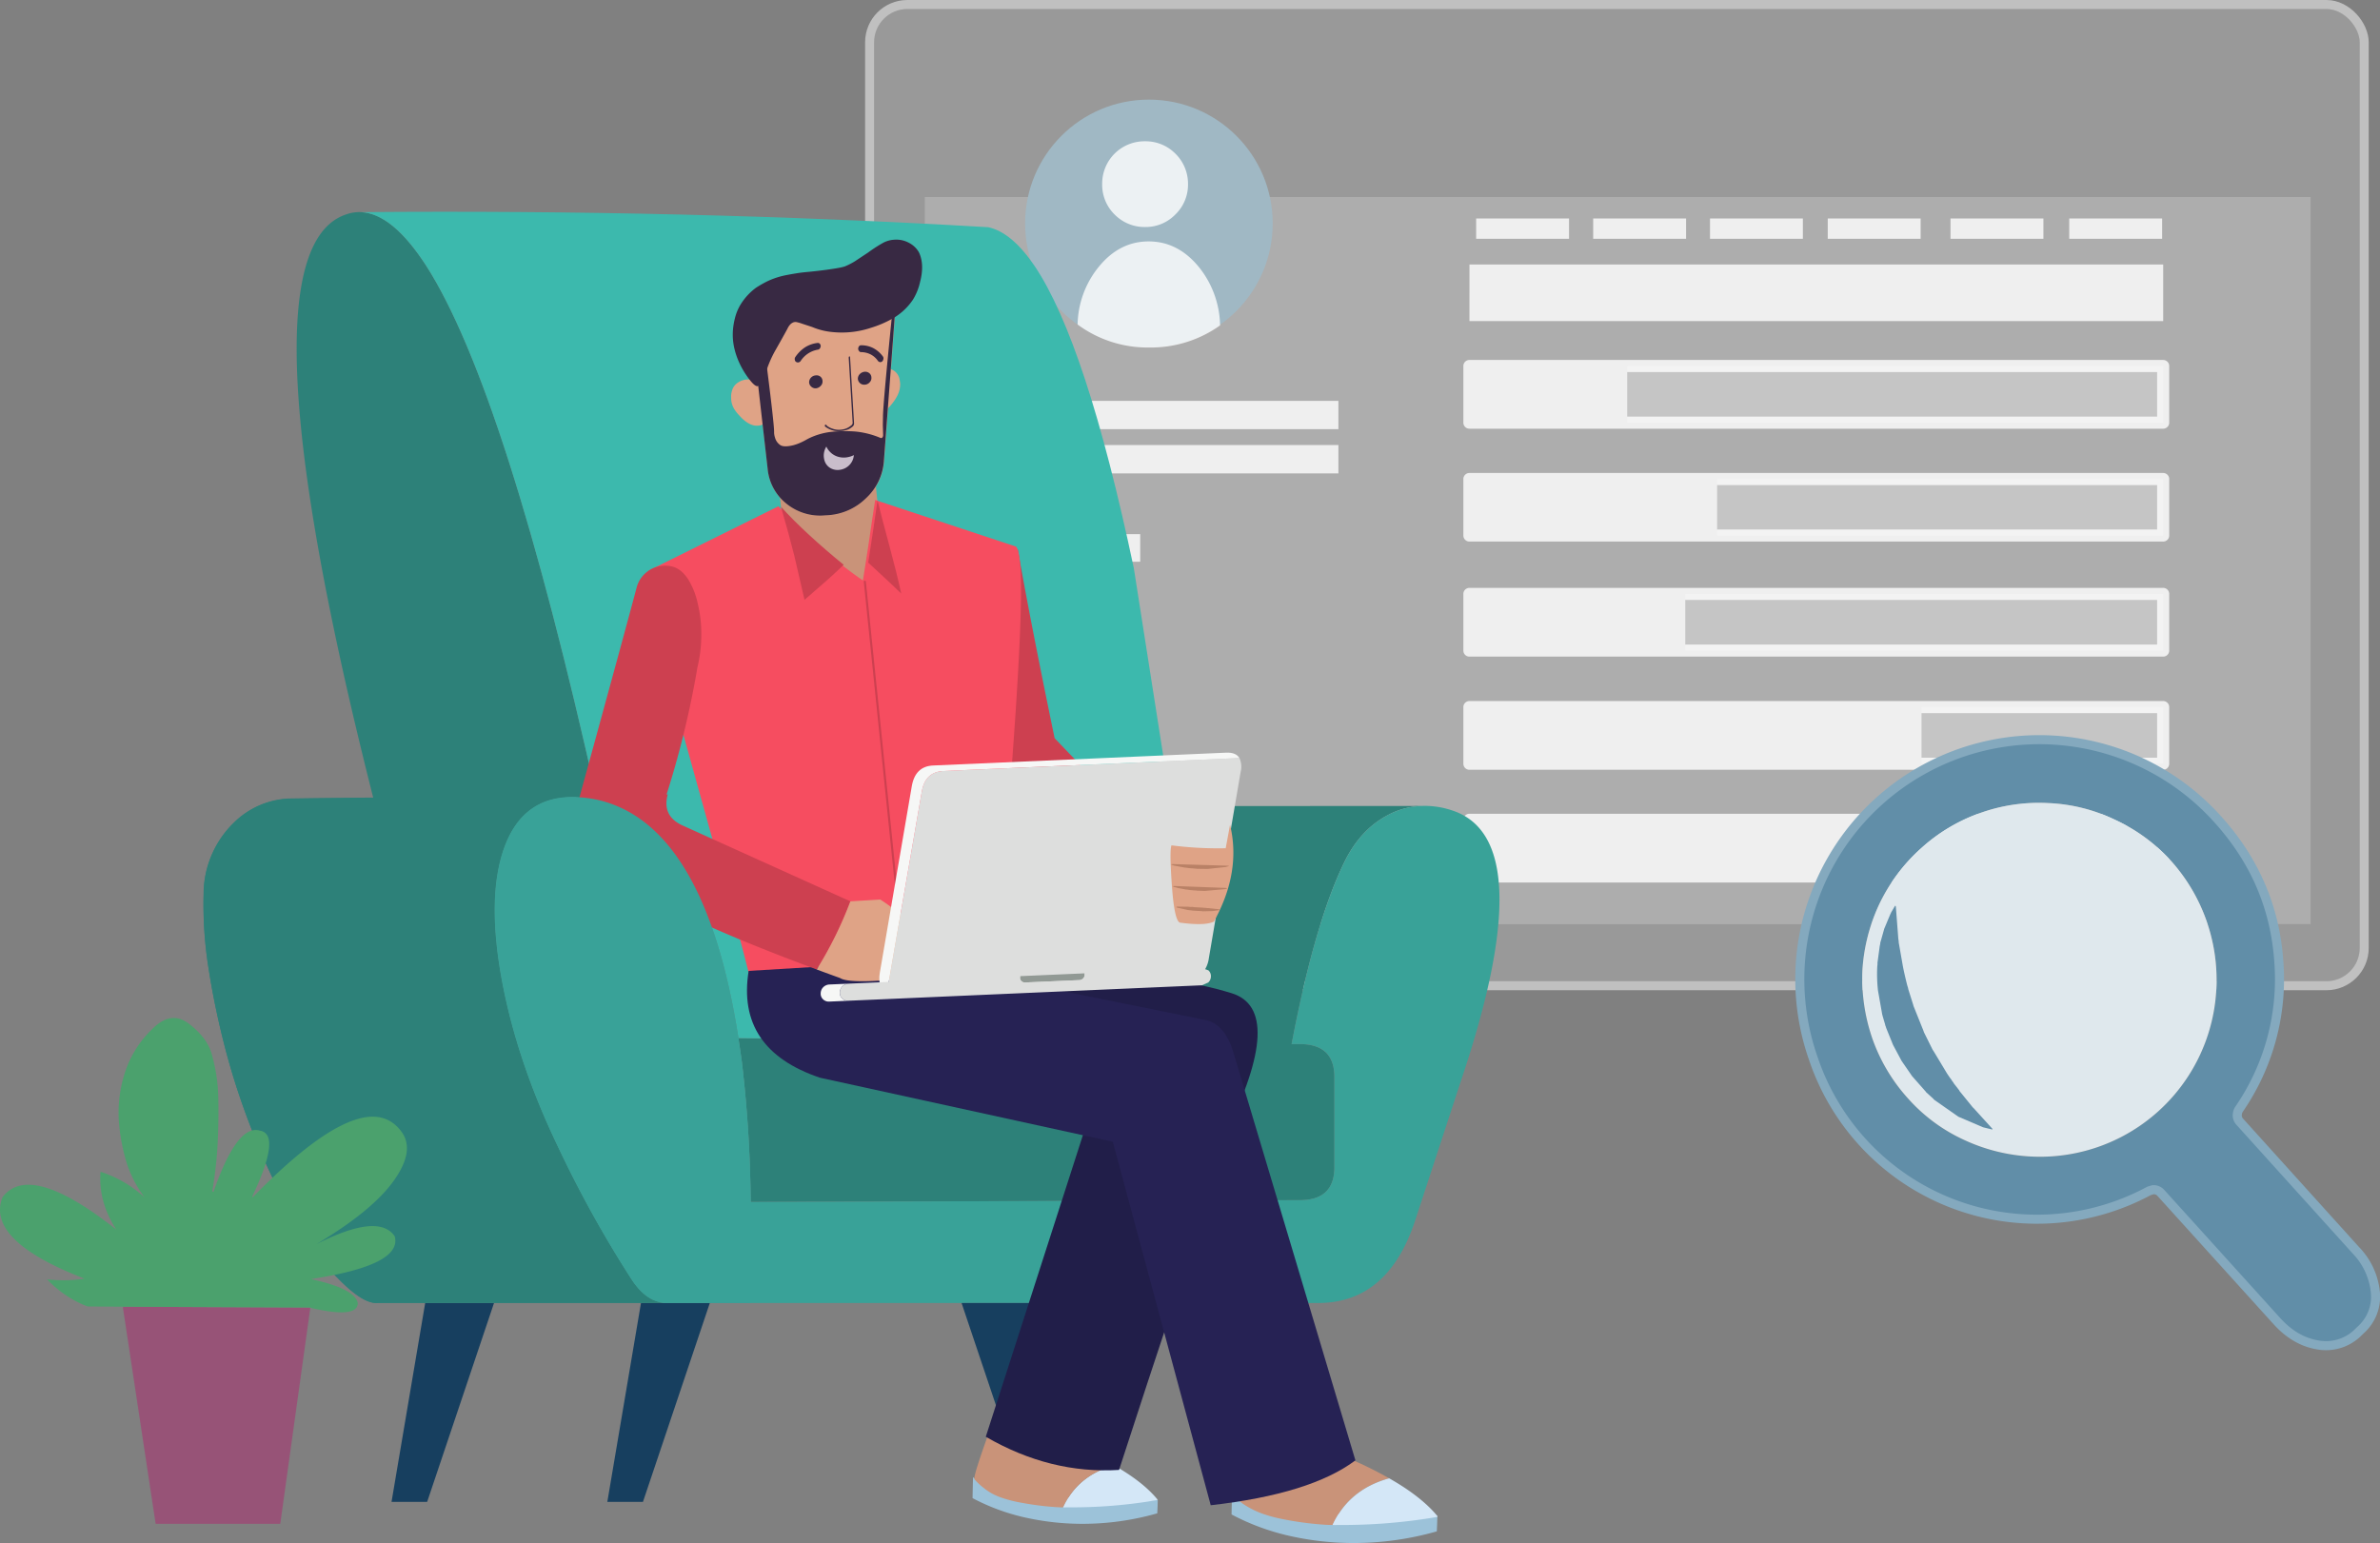 <svg xmlns="http://www.w3.org/2000/svg" width="788.254" height="511.111" viewBox="0 0 788.254 511.111">
  <rect x="0" y="0" width="788.254" height="511.111" fill="#808080" stroke="none"/>
  <g id="Group_149593" data-name="Group 149593" transform="translate(10972.518 16690)">
    <g id="Group_149589" data-name="Group 149589" transform="translate(-2808 281)">
      <g id="Rectangle_36473" data-name="Rectangle 36473" transform="translate(-7875 -16968)" fill="rgba(255,255,255,0.2)" stroke="rgba(255,255,255,0.5)" stroke-width="3">
        <rect width="492" height="322" rx="11" stroke="none"/>
        <rect x="-1.5" y="-1.5" width="495" height="325" rx="12.5" fill="none"/>
      </g>
      <path id="Path_103743" data-name="Path 103743" d="M868.527,1629.931V1389.1H409.55v240.832Z" transform="translate(-8267.769 -18294.826)" fill="#fff" opacity="0.2"/>
      <circle id="Ellipse_8150" data-name="Ellipse 8150" cx="41" cy="41" r="41" transform="translate(-7825 -16938)" fill="#a0b8c4"/>
      <path id="Path_103748" data-name="Path 103748" d="M828.574,1616.337V1597.57H778.342v18.766h50.232m0-74.824v-18.766H670.316v18.766H828.574m0,37.484v-18.766h-80V1579h80m0-94.311H680.863V1503.4H828.574v-18.718M651.1,1447.249v18.766H828.574v-18.766Z" transform="translate(-8276.651 -18297.016)" fill="#fff" opacity="0.3"/>
      <path id="Union_25" data-name="Union 25" d="M150.048,245.52a2,2,0,0,1-2-2V224.754a2,2,0,0,1,2-2H379.825a2,2,0,0,1,2,2V243.52a2,2,0,0,1-2,2Zm227.777-4V226.754H329.594V241.52Zm-227.777-33.34a2,2,0,0,1-2-2V187.414a2,2,0,0,1,2-2H379.825a2,2,0,0,1,2,2V206.18a2,2,0,0,1-2,2Zm227.777-4V189.414h-78V204.18ZM150.048,170.7a2,2,0,0,1-2-2V149.93a2,2,0,0,1,2-2H379.825a2,2,0,0,1,2,2V168.7a2,2,0,0,1-2,2Zm227.777-4V151.93H221.567V166.7ZM0,155.092v-9.375H37.22v9.375Zm0-15.824v-9.375H27.241v.238H41.02v9.138Zm150.048-6.682a2,2,0,0,1-2-2V111.869a2,2,0,0,1,2-2H379.825a2,2,0,0,1,2,2v18.718a2,2,0,0,1-2,2Zm227.777-4V113.869H232.115v14.718ZM0,124.632v-9.376H27.241v9.376ZM0,110V100.62H106.669V110ZM0,95.358V85.982H106.669v9.375ZM150.048,95.2a2,2,0,0,1-2-2V74.433a2,2,0,0,1,2-2H379.825a2,2,0,0,1,2,2V93.2a2,2,0,0,1-2,2Zm227.777-4V76.433H202.351V91.2ZM20.286,60.692a31.1,31.1,0,0,1,6.888-18.962q6.888-8.564,16.635-8.565t16.707,8.565a31.716,31.716,0,0,1,6.961,19.255,39.351,39.351,0,0,1-23.449,7.322A38.968,38.968,0,0,1,20.286,60.692Zm129.778-1.134V40.807H379.832V59.558ZM348.711,32.3V25.576h30.765V32.3Zm-39.318,0V25.576h30.766V32.3Zm-40.663,0V25.576h30.765V32.3Zm-39,0V25.576h30.766V32.3Zm-38.684,0V25.576H221.81V32.3Zm-38.763,0V25.576h30.766V32.3ZM32.523,24.233a13.792,13.792,0,0,1-4.1-10.03A14.011,14.011,0,0,1,42.635,0a13.815,13.815,0,0,1,10.04,4.1,13.914,13.914,0,0,1,4.177,10.1,13.673,13.673,0,0,1-4.177,10.03A13.7,13.7,0,0,1,42.635,28.4,13.94,13.94,0,0,1,32.523,24.233Z" transform="translate(-7827.902 -16924.199)" fill="#fff" stroke="rgba(0,0,0,0)" stroke-width="1" opacity="0.8"/>
    </g>
    <g id="Group_149586" data-name="Group 149586" transform="translate(-10376.423 -16444.781)">
      <g id="Group_142259" data-name="Group 142259">
        <g id="Group_142257" data-name="Group 142257">
          <g id="Symbol_78_0_Layer0_0_MEMBER_1_MEMBER_1_MEMBER_1_FILL" data-name="Symbol 78 0 Layer0 0 MEMBER 1 MEMBER 1 MEMBER 1 FILL">
            <path id="Path_103750" data-name="Path 103750" d="M749.913,1475.94a78.941,78.941,0,0,0-21.678,84.886,78.151,78.151,0,0,0,111.195,43.863l1.311-.4a3.241,3.241,0,0,1,2.623,1.092l38.474,42.516q5.866,6.443,13.152,7.754a15.168,15.168,0,0,0,13.116-3.531l1.312-1.274a14.751,14.751,0,0,0,4.955-12.7,23.282,23.282,0,0,0-6.485-13.832l-38.364-42.479a3.068,3.068,0,0,1-.838-2.621,3.557,3.557,0,0,1,.474-1.456,75.854,75.854,0,0,0,13.262-48.886q-1.785-26.9-20.33-47.357a79.416,79.416,0,0,0-112.178-5.57m13.881,15.4a58.215,58.215,0,0,1,42.3-15.106,55.971,55.971,0,0,1,21.824,5.424,57.469,57.469,0,0,1,18.8,13.723,59.063,59.063,0,0,1,15.01,42.334,58.535,58.535,0,0,1-61.536,55.584,59.413,59.413,0,0,1-21.86-5.424,56.049,56.049,0,0,1-18.727-13.8,58.308,58.308,0,0,1-11.841-19.911,61.362,61.362,0,0,1-3.279-22.35,60.212,60.212,0,0,1,5.465-21.8A58.637,58.637,0,0,1,763.794,1491.337Z" transform="translate(-723.764 -1455.438)" fill="#618ea8"/>
            <path id="Path_103751" data-name="Path 103751" d="M791.531,1487.134a57.027,57.027,0,0,0-20.038,11.939,58.633,58.633,0,0,0-13.845,18.674,60.212,60.212,0,0,0-5.465,21.8,61.356,61.356,0,0,0,3.279,22.35,58.306,58.306,0,0,0,11.841,19.911,56.043,56.043,0,0,0,18.727,13.8,59.406,59.406,0,0,0,21.86,5.424,58.457,58.457,0,0,0,61.536-55.583,59.066,59.066,0,0,0-15.011-42.334,57.468,57.468,0,0,0-18.8-13.723,55.962,55.962,0,0,0-21.823-5.424A57.5,57.5,0,0,0,791.531,1487.134Z" transform="translate(-731.462 -1463.174)" fill="#dfe8ed"/>
          </g>
        </g>
        <g id="Group_142258" data-name="Group 142258">
          <path id="Symbol_78_0_Layer0_0_MEMBER_1_MEMBER_1_MEMBER_1_1_STROKES" data-name="Symbol 78 0 Layer0 0 MEMBER 1 MEMBER 1 MEMBER 1 1 STROKES" d="M862.091,1481.509a79.341,79.341,0,0,0-133.856,79.317,78.151,78.151,0,0,0,111.195,43.863l1.311-.4a3.241,3.241,0,0,1,2.623,1.092l38.474,42.516q5.866,6.443,13.152,7.754a15.168,15.168,0,0,0,13.116-3.531l1.312-1.274a14.751,14.751,0,0,0,4.955-12.7,23.282,23.282,0,0,0-6.485-13.832l-38.364-42.479a3.068,3.068,0,0,1-.838-2.621,3.557,3.557,0,0,1,.474-1.456,75.854,75.854,0,0,0,13.262-48.886Q880.635,1501.967,862.091,1481.509Z" transform="translate(-723.764 -1455.438)" fill="none" stroke="#84a9be" stroke-linecap="round" stroke-linejoin="round" stroke-width="3"/>
        </g>
      </g>
      <g id="Group_142261" data-name="Group 142261" transform="translate(25.584 54.779)">
        <g id="Group_142260" data-name="Group 142260">
          <g id="Symbol_78_0_Layer0_0_MEMBER_1_MEMBER_1_MEMBER_1_MEMBER_0_FILL" data-name="Symbol 78 0 Layer0 0 MEMBER 1 MEMBER 1 MEMBER 1 MEMBER 0 FILL">
            <path id="Path_103752" data-name="Path 103752" d="M770.376,1554.43l-.071-.306-.826-10.757-.069-.245-.127-.12-.06.063-.177.253-1.171,2.008-.056.186-.117.189-2.068,4.931-1.167,4.164-.113.313.006.183-.06.064.009.246-.162.744-.753,5.569.013.431-.094.927a49.6,49.6,0,0,0,.242,7.817l1.419,8.028.065.121,0,.123.9,3.054,0,.123.066.121,0,.123.13.243.139.489,2.269,5.6,2.816,5.273,3.487,5.068,4.6,5.219,0,.062,2.412,2.205.32.359,8.005,5.607,8.187,3.505,2.921.711c.123,0,.184-.025.183-.067l0-.123-6.32-6.952a1.814,1.814,0,0,1-.447-.479l-4.1-5.049-.2-.364-1.734-2.226-.2-.364-.256-.3-.454-.726-.256-.3-.065-.12-.064-.06-.775-1.147-.063-.059,0-.062-.064-.06-4.55-7.561-.258-.361-2.893-5.826-.137-.427-3.273-8.156-.066-.122,0-.122-1.71-5.431-.075-.429-.273-.854q-1.127-4.524-1.5-6.669l-1.2-6.865-.007-.246-.059.063Z" transform="translate(-763.251 -1543.003)" fill="#618ea8"/>
          </g>
        </g>
      </g>
    </g>
    <g id="Group_149584" data-name="Group 149584" transform="translate(-10913.178 -16755.125)">
      <g id="Group_142263" data-name="Group 142263" transform="translate(8.083 135.273)">
        <g id="Group_142262" data-name="Group 142262">
          <g id="Symbol_78_0_Layer0_0_MEMBER_1_MEMBER_2_MEMBER_0_FILL" data-name="Symbol 78 0 Layer0 0 MEMBER 1 MEMBER 2 MEMBER 0 FILL">
            <path id="Path_103753" data-name="Path 103753" d="M248.6,1711.849H225.8l-11.148,65.868h11.8l22.144-65.868m71.475,0h-22.8l-11.147,65.868h11.8Z" transform="translate(-152.402 -1350.389)" fill="#173f5f"/>
            <path id="Path_103754" data-name="Path 103754" d="M545.08,1553.12a25.541,25.541,0,0,1,11.248-3.074l-82.925.05,12.308,78.567L330.1,1626.95q.1,1.009.252,1.965.454,2.922.858,5.9a423.492,423.492,0,0,1,2.926,46.415l181.841-.6q11.5,0,11.5-10.936v-29.835q0-10.935-11.5-10.936H513.3q7.616-40.015,17.4-60.123,5.247-10.835,14.376-15.673M226.7,1371.14q-11.2-17.337-21.639-17.79a12.715,12.715,0,0,0-4.742.705q-9.432,3.024-13.468,17.084-11.9,41.173,22.3,176.235-13.922.1-27.944.3a27.562,27.562,0,0,0-18.26,8.063A32.886,32.886,0,0,0,153,1579.174a131.121,131.121,0,0,0,1.614,24.593q1.866,12.247,4.994,24.493a226.013,226.013,0,0,0,6.961,22.83q4.187,11.54,9.382,22.527a193.989,193.989,0,0,0,12.005,21.267,72.234,72.234,0,0,0,9.483,11.642q8.373,8.617,13.165,8.164h94.779q-5.7-.454-10.29-7.156a383.533,383.533,0,0,1-24.918-44.8q-13.518-28.322-18.462-55.134-4.994-27.315.757-43.542,6.2-17.286,23.4-16.883a2.136,2.136,0,0,1,.5.05,38.658,38.658,0,0,1,6.961.907Q253.076,1412.313,226.7,1371.14Z" transform="translate(-152.947 -1353.229)" fill="#2d8179"/>
            <path id="Path_103755" data-name="Path 103755" d="M555.485,1548.522a25.54,25.54,0,0,0-11.248,3.075q-9.129,4.837-14.376,15.673-9.786,20.108-17.4,60.123h2.673q11.5,0,11.5,10.936v29.834q0,10.935-11.5,10.936l-181.841.6a423.389,423.389,0,0,0-2.926-46.415q-.4-2.974-.857-5.9-.151-.957-.252-1.966-11.1-70.857-46.759-78.819a38.7,38.7,0,0,0-6.961-.907,2.136,2.136,0,0,0-.5-.05q-17.2-.4-23.4,16.882-5.75,16.227-.757,43.542,4.944,26.81,18.462,55.134a383.486,383.486,0,0,0,24.918,44.8q4.59,6.7,10.29,7.156h217.4q22.547-.4,31.425-27.315l15.284-46.616q26.633-79.272-2.825-89.151a28.549,28.549,0,0,0-8.424-1.563A18.51,18.51,0,0,0,555.485,1548.522Z" transform="translate(-152.103 -1351.706)" fill="#39a298"/>
            <path id="Path_103756" data-name="Path 103756" d="M204.6,1353.35q10.441.454,21.639,17.79,26.38,41.173,56.646,176.991,35.663,7.963,46.759,78.819l155.611,1.714L472.948,1550.1l-12.358-78.819Q444.8,1396.54,427.7,1371.14q-7.566-11.138-15.334-12.8Q311.737,1352.443,204.6,1353.35Z" transform="translate(-152.491 -1353.229)" fill="#3cb9ad"/>
          </g>
        </g>
      </g>
      <g id="Group_142265" data-name="Group 142265" transform="translate(259.132 496.734)">
        <g id="Group_142264" data-name="Group 142264">
          <g id="Symbol_78_0_Layer0_0_MEMBER_1_MEMBER_2_MEMBER_0_MEMBER_0_FILL" data-name="Symbol 78 0 Layer0 0 MEMBER 1 MEMBER 2 MEMBER 0 MEMBER 0 FILL">
            <path id="Path_103757" data-name="Path 103757" d="M424.6,1711.849H401.8l22.144,65.868h11.8L424.6,1711.849m71.021,0h-22.8l22.144,65.868h11.8Z" transform="translate(-401.8 -1711.849)" fill="#173f5f"/>
          </g>
        </g>
      </g>
      <g id="Group_142267" data-name="Group 142267" transform="translate(262.774 554.379)">
        <g id="Group_142266" data-name="Group 142266">
          <g id="Symbol_78_0_Layer0_0_MEMBER_1_MEMBER_2_MEMBER_1_MEMBER_0_MEMBER_0_MEMBER_0_FILL" data-name="Symbol 78 0 Layer0 0 MEMBER 1 MEMBER 2 MEMBER 1 MEMBER 0 MEMBER 0 MEMBER 0 FILL">
            <path id="Path_103758" data-name="Path 103758" d="M466.583,1781.064q.118-2.175.161-4.5a55.73,55.73,0,0,1-12.192.353q-9.329-.709-14.512-.883a123.555,123.555,0,0,1-21.812-3.066q-5.213-1.133-8.761-2.223-3.591-1.116-3.9-1.7-.1,3.306-.16,6.985a69.483,69.483,0,0,0,18.294,6.61,86.992,86.992,0,0,0,17.65,1.9A90.165,90.165,0,0,0,466.583,1781.064Z" transform="translate(-405.41 -1769.042)" fill="#9cc2d9"/>
          </g>
        </g>
      </g>
      <g id="Group_142269" data-name="Group 142269" transform="translate(263.355 538.448)">
        <g id="Group_142268" data-name="Group 142268">
          <g id="Symbol_78_0_Layer0_0_MEMBER_1_MEMBER_2_MEMBER_1_MEMBER_0_MEMBER_0_MEMBER_1_FILL" data-name="Symbol 78 0 Layer0 0 MEMBER 1 MEMBER 2 MEMBER 1 MEMBER 0 MEMBER 0 MEMBER 1 FILL">
            <path id="Path_103759" data-name="Path 103759" d="M435.106,1779.135q.794,0,1.391-.035a164.762,164.762,0,0,0,29.725-2.392.174.174,0,0,0,.149-.107c.033-.133,0-.212-.1-.239q-4.773-5.768-14.267-11.153Q439.977,1768.53,435.106,1779.135Z" transform="translate(-405.729 -1753.14)" fill="#d4e7f7"/>
            <path id="Path_103760" data-name="Path 103760" d="M441.029,1759.733l-29.775-6.5q-5.776,15.908-5.219,16.686a21.927,21.927,0,0,0,2.982,2.8,18.623,18.623,0,0,0,5.915,3.256.846.846,0,0,0,.1.043,43.5,43.5,0,0,0,5.169,1.4q2.931.581,5.717.972,3.308.476,6.412.686,1.79.135,3.033.157,4.871-10.605,16.9-13.926A121.642,121.642,0,0,0,441.029,1759.733Z" transform="translate(-405.986 -1753.236)" fill="#c99379"/>
          </g>
        </g>
      </g>
      <g id="Group_142271" data-name="Group 142271" transform="translate(210.557 375.531)">
        <g id="Group_142270" data-name="Group 142270">
          <g id="Symbol_78_0_Layer0_0_MEMBER_1_MEMBER_2_MEMBER_1_MEMBER_0_MEMBER_1_MEMBER_0_FILL" data-name="Symbol 78 0 Layer0 0 MEMBER 1 MEMBER 2 MEMBER 1 MEMBER 0 MEMBER 1 MEMBER 0 FILL">
            <path id="Path_103761" data-name="Path 103761" d="M489.64,1656.711q20.176-40.871,2.068-46.515T427.4,1599.411q-45.9-5.14-70.466-7.811l-3.279,43.341Z" transform="translate(-353.65 -1591.599)" fill="#211e49"/>
          </g>
        </g>
      </g>
      <g id="Group_142273" data-name="Group 142273" transform="translate(267.152 422.601)">
        <g id="Group_142272" data-name="Group 142272">
          <g id="Symbol_78_0_Layer0_0_MEMBER_1_MEMBER_2_MEMBER_1_MEMBER_0_MEMBER_1_MEMBER_1_FILL" data-name="Symbol 78 0 Layer0 0 MEMBER 1 MEMBER 2 MEMBER 1 MEMBER 0 MEMBER 1 MEMBER 1 FILL">
            <path id="Path_103762" data-name="Path 103762" d="M474.769,1704.167q11.652-35.277,19.47-59.165l-46.356-6.7L409.75,1756.73q21.387,12.4,44.136,10.986Q461.906,1742.922,474.769,1704.167Z" transform="translate(-409.75 -1638.299)" fill="#211e49"/>
          </g>
        </g>
      </g>
      <g id="Group_142275" data-name="Group 142275" transform="translate(197.028 208.703)">
        <g id="Group_142274" data-name="Group 142274">
          <g id="Symbol_78_0_Layer0_0_MEMBER_1_MEMBER_2_MEMBER_1_MEMBER_0_MEMBER_2_MEMBER_0_MEMBER_0_FILL" data-name="Symbol 78 0 Layer0 0 MEMBER 1 MEMBER 2 MEMBER 1 MEMBER 0 MEMBER 2 MEMBER 0 MEMBER 0 FILL">
            <path id="Path_103763" data-name="Path 103763" d="M377.316,1476.326l-5.149-50.244-31.928,2.077,5.148,50.244Z" transform="translate(-340.239 -1426.082)" fill="#c99379"/>
          </g>
        </g>
      </g>
      <g id="Group_142277" data-name="Group 142277" transform="translate(256.752 247.072)">
        <g id="Group_142276" data-name="Group 142276">
          <g id="Symbol_78_0_Layer0_0_MEMBER_1_MEMBER_2_MEMBER_1_MEMBER_0_MEMBER_2_MEMBER_0_MEMBER_1_MEMBER_0_FILL" data-name="Symbol 78 0 Layer0 0 MEMBER 1 MEMBER 2 MEMBER 1 MEMBER 0 MEMBER 2 MEMBER 0 MEMBER 1 MEMBER 0 FILL">
            <path id="Path_103764" data-name="Path 103764" d="M399.5,1480.781a37,37,0,0,0,.555,8.97,270.194,270.194,0,0,0,9.735,49.136,11.8,11.8,0,0,0,2.169,5.392,12.394,12.394,0,0,0,7.919,5.191,11.623,11.623,0,0,0,9.079-1.613,10.672,10.672,0,0,0,4.994-7.458,11.994,11.994,0,0,0,.151-2.872l.757-.151q-9.786-46.667-14.426-73.226Z" transform="translate(-399.44 -1464.149)" fill="#cd4050"/>
          </g>
        </g>
      </g>
      <g id="Group_142279" data-name="Group 142279" transform="translate(269.95 309.644)">
        <g id="Group_142278" data-name="Group 142278">
          <g id="Symbol_78_0_Layer0_0_MEMBER_1_MEMBER_2_MEMBER_1_MEMBER_0_MEMBER_2_MEMBER_0_MEMBER_1_MEMBER_1_FILL" data-name="Symbol 78 0 Layer0 0 MEMBER 1 MEMBER 2 MEMBER 1 MEMBER 0 MEMBER 2 MEMBER 0 MEMBER 1 MEMBER 1 FILL">
            <path id="Path_103765" data-name="Path 103765" d="M432.517,1526.231l-19.994,18.3a356.94,356.94,0,0,0,30.426,29.28l18.511-17.348Z" transform="translate(-412.523 -1526.231)" fill="#cd4050"/>
          </g>
        </g>
      </g>
      <g id="Group_142281" data-name="Group 142281" transform="translate(155.18 230.743)">
        <g id="Group_142280" data-name="Group 142280">
          <g id="Symbol_78_0_Layer0_0_MEMBER_1_MEMBER_2_MEMBER_1_MEMBER_0_MEMBER_2_MEMBER_0_MEMBER_2_FILL" data-name="Symbol 78 0 Layer0 0 MEMBER 1 MEMBER 2 MEMBER 1 MEMBER 0 MEMBER 2 MEMBER 0 MEMBER 2 FILL">
            <path id="Path_103766" data-name="Path 103766" d="M301.07,1488.72q2.674,12.2,9.18,35.781,0,.05,12.005,43.189,7.264,25.853,10.593,39.46l82.27-5.342q.605-13.86,2.421-40.317,3.128-43.693,3.127-44.147,1.563-24.14,1.715-36.537.2-15.572-1.664-17.437l-46.608-15.421q-.757,4.637-1.917,12.7-1.109,7.51-2.169,13.96a164.262,164.262,0,0,1-27.944-24.594L299.2,1471.283Q297.741,1473.35,301.07,1488.72Z" transform="translate(-298.757 -1447.949)" fill="#f64d60"/>
          </g>
        </g>
      </g>
      <g id="Group_142283" data-name="Group 142283" transform="translate(199.299 232.948)">
        <g id="Group_142282" data-name="Group 142282">
          <g id="Symbol_78_0_Layer0_0_MEMBER_1_MEMBER_2_MEMBER_1_MEMBER_0_MEMBER_2_MEMBER_0_MEMBER_3_FILL" data-name="Symbol 78 0 Layer0 0 MEMBER 1 MEMBER 2 MEMBER 1 MEMBER 0 MEMBER 2 MEMBER 0 MEMBER 3 FILL">
            <path id="Path_103767" data-name="Path 103767" d="M351.985,1459.638q-5.694-5.237-9.494-9.5,2.854,9.87,4.453,16.324.725,2.966,3.365,14.541,5.063-4.389,6.9-6.008,2.924-2.56,6.071-5.6Q357.251,1464.485,351.985,1459.638Z" transform="translate(-342.491 -1450.136)" fill="#cd4050"/>
          </g>
        </g>
      </g>
      <g id="Group_142285" data-name="Group 142285" transform="translate(228.215 230.868)">
        <g id="Group_142284" data-name="Group 142284">
          <g id="Symbol_78_0_Layer0_0_MEMBER_1_MEMBER_2_MEMBER_1_MEMBER_0_MEMBER_2_MEMBER_0_MEMBER_4_FILL" data-name="Symbol 78 0 Layer0 0 MEMBER 1 MEMBER 2 MEMBER 1 MEMBER 0 MEMBER 2 MEMBER 0 MEMBER 4 FILL">
            <path id="Path_103768" data-name="Path 103768" d="M374.231,1448.072q-.743,5.383-1.489,10.248-1.433,9.359-1.589,10.368,1.468,1.386,4.9,4.548,2.946,2.708,6.033,5.7-1.4-6.45-3.754-15.176Q375.407,1452.926,374.231,1448.072Z" transform="translate(-371.153 -1448.072)" fill="#cd4050"/>
          </g>
        </g>
      </g>
      <g id="Group_142287" data-name="Group 142287" transform="translate(226.747 257.487)">
        <g id="Group_142286" data-name="Group 142286">
          <g id="Symbol_78_0_Layer0_0_MEMBER_1_MEMBER_2_MEMBER_1_MEMBER_0_MEMBER_2_MEMBER_0_MEMBER_5_FILL" data-name="Symbol 78 0 Layer0 0 MEMBER 1 MEMBER 2 MEMBER 1 MEMBER 0 MEMBER 2 MEMBER 0 MEMBER 5 FILL">
            <path id="Path_103769" data-name="Path 103769" d="M370.391,1474.8a.383.383,0,0,0-.121-.234.4.4,0,0,0-.267-.078.315.315,0,0,0-.231.112.348.348,0,0,0-.072.246l13.19,128.723a.4.4,0,0,0,.122.249.342.342,0,0,0,.251.081.368.368,0,0,0,.247-.113.374.374,0,0,0,.071-.262Z" transform="translate(-369.698 -1474.483)" fill="#cd4050"/>
          </g>
        </g>
      </g>
      <g id="Group_142289" data-name="Group 142289" transform="translate(182.806 190.823)">
        <g id="Group_142288" data-name="Group 142288">
          <g id="Symbol_78_0_Layer0_0_MEMBER_1_MEMBER_2_MEMBER_1_MEMBER_0_MEMBER_2_MEMBER_1_MEMBER_0_FILL" data-name="Symbol 78 0 Layer0 0 MEMBER 1 MEMBER 2 MEMBER 1 MEMBER 0 MEMBER 2 MEMBER 1 MEMBER 0 FILL">
            <path id="Path_103770" data-name="Path 103770" d="M331.446,1408.349a6.015,6.015,0,0,0-3.682,1.512,4.684,4.684,0,0,0-1.412,2.52,5.793,5.793,0,0,0-.2,1.965,6.928,6.928,0,0,0,.958,3.679,13.243,13.243,0,0,0,1.715,2.217q3.53,3.981,6.81,3.326a5.046,5.046,0,0,0,1.564-.6l-1.513-13.2A6.112,6.112,0,0,0,331.446,1408.349Z" transform="translate(-326.142 -1408.343)" fill="#dfa386"/>
          </g>
        </g>
      </g>
      <g id="Group_142291" data-name="Group 142291" transform="translate(228.06 187.12)">
        <g id="Group_142290" data-name="Group 142290">
          <g id="Symbol_78_0_Layer0_0_MEMBER_1_MEMBER_2_MEMBER_1_MEMBER_0_MEMBER_2_MEMBER_1_MEMBER_1_FILL" data-name="Symbol 78 0 Layer0 0 MEMBER 1 MEMBER 2 MEMBER 1 MEMBER 0 MEMBER 2 MEMBER 1 MEMBER 1 FILL">
            <path id="Path_103771" data-name="Path 103771" d="M376.2,1404.7a6.892,6.892,0,0,0-2.825.957,6.485,6.485,0,0,0-1.412,1.058L371,1420.07a3.144,3.144,0,0,0,1.513.353q3.279.253,6.709-4.233a15.159,15.159,0,0,0,1.614-2.52,8.553,8.553,0,0,0,.908-3.78,12.9,12.9,0,0,0-.3-1.965,4.541,4.541,0,0,0-1.564-2.318A5.031,5.031,0,0,0,376.2,1404.7Z" transform="translate(-371 -1404.669)" fill="#dfa386"/>
          </g>
        </g>
      </g>
      <g id="Group_142293" data-name="Group 142293" transform="translate(189.487 168.779)">
        <g id="Group_142292" data-name="Group 142292">
          <g id="Symbol_78_0_Layer0_0_MEMBER_1_MEMBER_2_MEMBER_1_MEMBER_0_MEMBER_2_MEMBER_1_MEMBER_2_FILL" data-name="Symbol 78 0 Layer0 0 MEMBER 1 MEMBER 2 MEMBER 1 MEMBER 0 MEMBER 2 MEMBER 1 MEMBER 2 FILL">
            <path id="Path_103772" data-name="Path 103772" d="M376.748,1435.545l3.664-49.074-47.648,3.46,5.47,48.411a16.436,16.436,0,0,0,6.283,11.384,17.775,17.775,0,0,0,12.819,3.851l.931-.068a19.667,19.667,0,0,0,12.64-5.7A18.523,18.523,0,0,0,376.748,1435.545Z" transform="translate(-332.764 -1386.472)" fill="#dfa386"/>
          </g>
        </g>
      </g>
      <g id="Group_142295" data-name="Group 142295" transform="translate(190.834 168.706)">
        <g id="Group_142294" data-name="Group 142294">
          <g id="Symbol_78_0_Layer0_0_MEMBER_1_MEMBER_2_MEMBER_1_MEMBER_0_MEMBER_2_MEMBER_1_MEMBER_3_FILL" data-name="Symbol 78 0 Layer0 0 MEMBER 1 MEMBER 2 MEMBER 1 MEMBER 0 MEMBER 2 MEMBER 1 MEMBER 3 FILL">
            <path id="Path_103773" data-name="Path 103773" d="M380.355,1386.4h-.05a7.769,7.769,0,0,0-.958.907q-2.976,29.683-2.976,33.463l-.05,2.822q.05,1.562.1,3.376-.05.957-.757.958a28.43,28.43,0,0,0-8.424-2.168,45.207,45.207,0,0,0-7.919.1,22.9,22.9,0,0,0-7.818,2.318q-1.412.806-2.22,1.159a14.161,14.161,0,0,1-2.825,1.008q-2.825.655-4.035-.051a4.346,4.346,0,0,1-1.816-2.52,5.726,5.726,0,0,1-.3-1.966q0-2.721-2.673-23.686-1.615.05-3.531.252l4.086,35.882a16.682,16.682,0,0,0,6.255,11.439,17.675,17.675,0,0,0,12.812,3.831l.958-.051a19.735,19.735,0,0,0,12.61-5.694,18.494,18.494,0,0,0,5.851-12.3Z" transform="translate(-334.1 -1386.399)" fill="#382943"/>
          </g>
        </g>
      </g>
      <g id="Group_142297" data-name="Group 142297" transform="translate(183.356 144.499)">
        <g id="Group_142296" data-name="Group 142296">
          <g id="Symbol_78_0_Layer0_0_MEMBER_1_MEMBER_2_MEMBER_1_MEMBER_0_MEMBER_2_MEMBER_1_MEMBER_4_FILL" data-name="Symbol 78 0 Layer0 0 MEMBER 1 MEMBER 2 MEMBER 1 MEMBER 0 MEMBER 2 MEMBER 1 MEMBER 4 FILL">
            <path id="Path_103774" data-name="Path 103774" d="M388.692,1376.51q1.563-5.9-.353-9.928a7.988,7.988,0,0,0-3.279-3.125,8.666,8.666,0,0,0-4.691-1.058,8.888,8.888,0,0,0-4.186,1.21,46.51,46.51,0,0,0-4.641,3.024l-4.489,2.974a23.107,23.107,0,0,1-3.279,1.663,18.689,18.689,0,0,1-2.472.554q-1.059.2-3.934.6-2.724.352-5.246.605-2.27.2-3.632.4-3.833.605-5.448,1.008a25.661,25.661,0,0,0-4.842,1.713,34.643,34.643,0,0,0-3.884,2.218,19.815,19.815,0,0,0-4.439,4.586,16.058,16.058,0,0,0-2.472,5.443,22.62,22.62,0,0,0-.656,3.88,19.9,19.9,0,0,0,.5,6.3,24.534,24.534,0,0,0,1.412,4.183,27.792,27.792,0,0,0,3.43,5.8q2.069,2.721,2.976,2.318,1.463-.555,3.127-6.148a37.375,37.375,0,0,1,2.472-5.443q2.724-4.788,4.136-7.408a5.092,5.092,0,0,1,.757-1.21,2.957,2.957,0,0,1,1.261-.907,2.191,2.191,0,0,1,1.059-.051,14.91,14.91,0,0,1,1.866.554q2.774.908,3.228,1.058a22.4,22.4,0,0,0,6.608,1.663,30.525,30.525,0,0,0,12.913-1.411,35.558,35.558,0,0,0,6.709-2.822,20.075,20.075,0,0,0,7.163-6.5A18.753,18.753,0,0,0,388.692,1376.51Z" transform="translate(-326.687 -1362.383)" fill="#382943"/>
          </g>
        </g>
      </g>
      <g id="Group_142299" data-name="Group 142299" transform="translate(208.64 189.453)">
        <g id="Group_142298" data-name="Group 142298">
          <g id="Symbol_78_0_Layer0_0_MEMBER_1_MEMBER_2_MEMBER_1_MEMBER_0_MEMBER_2_MEMBER_1_MEMBER_5_FILL" data-name="Symbol 78 0 Layer0 0 MEMBER 1 MEMBER 2 MEMBER 1 MEMBER 0 MEMBER 2 MEMBER 1 MEMBER 5 FILL">
            <path id="Path_103775" data-name="Path 103775" d="M356.189,1408.915a1.918,1.918,0,0,0-.656-1.462,1.981,1.981,0,0,0-1.564-.454,2.329,2.329,0,0,0-1.564.706,2.247,2.247,0,0,0-.656,1.562,1.973,1.973,0,0,0,.706,1.461,2.05,2.05,0,0,0,1.564.554,2.448,2.448,0,0,0,1.564-.806A1.968,1.968,0,0,0,356.189,1408.915Z" transform="translate(-351.75 -1406.984)" fill="#382943"/>
          </g>
        </g>
      </g>
      <g id="Group_142301" data-name="Group 142301" transform="translate(224.781 188.255)">
        <g id="Group_142300" data-name="Group 142300">
          <g id="Symbol_78_0_Layer0_0_MEMBER_1_MEMBER_2_MEMBER_1_MEMBER_0_MEMBER_2_MEMBER_1_MEMBER_6_FILL" data-name="Symbol 78 0 Layer0 0 MEMBER 1 MEMBER 2 MEMBER 1 MEMBER 0 MEMBER 2 MEMBER 1 MEMBER 6 FILL">
            <path id="Path_103776" data-name="Path 103776" d="M368.406,1406.556a2.247,2.247,0,0,0-.656,1.562,2.083,2.083,0,0,0,2.32,1.966,2.24,2.24,0,0,0,1.564-.756,1.967,1.967,0,0,0,.605-1.562,1.919,1.919,0,0,0-.656-1.462,2.147,2.147,0,0,0-1.564-.5A2.6,2.6,0,0,0,368.406,1406.556Z" transform="translate(-367.75 -1405.796)" fill="#382943"/>
          </g>
        </g>
      </g>
      <g id="Group_142303" data-name="Group 142303" transform="translate(213.836 183.165)">
        <g id="Group_142302" data-name="Group 142302">
          <g id="Symbol_78_0_Layer0_0_MEMBER_1_MEMBER_2_MEMBER_1_MEMBER_0_MEMBER_2_MEMBER_1_MEMBER_7_FILL" data-name="Symbol 78 0 Layer0 0 MEMBER 1 MEMBER 2 MEMBER 1 MEMBER 0 MEMBER 2 MEMBER 1 MEMBER 7 FILL">
            <path id="Path_103777" data-name="Path 103777" d="M364.617,1424.94a5.7,5.7,0,0,0,1.261-.756,2.1,2.1,0,0,0,.605-.655,1.778,1.778,0,0,0,.1-.655l-1.311-21.72c0-.3-.1-.436-.3-.4a.7.7,0,0,0-.151.5l1.311,21.62a1.409,1.409,0,0,1-.706.907,5.538,5.538,0,0,1-2.875,1.21,6.244,6.244,0,0,1-3.127-.3,5.856,5.856,0,0,1-1.765-.907c-.134-.168-.235-.285-.3-.353-.168-.1-.285-.1-.353,0a.54.54,0,0,0-.1.3.341.341,0,0,0,.151.3,7.9,7.9,0,0,0,1.816,1.008,6.908,6.908,0,0,0,3.178.454l.605-.05A11.073,11.073,0,0,0,364.617,1424.94Z" transform="translate(-356.9 -1400.745)" fill="#382943"/>
          </g>
        </g>
      </g>
      <g id="Group_142305" data-name="Group 142305" transform="translate(213.49 213.05)">
        <g id="Group_142304" data-name="Group 142304">
          <g id="Symbol_78_0_Layer0_0_MEMBER_1_MEMBER_2_MEMBER_1_MEMBER_0_MEMBER_2_MEMBER_1_MEMBER_8_FILL" data-name="Symbol 78 0 Layer0 0 MEMBER 1 MEMBER 2 MEMBER 1 MEMBER 0 MEMBER 2 MEMBER 1 MEMBER 8 FILL">
            <path id="Path_103778" data-name="Path 103778" d="M364.915,1436.642a5.19,5.19,0,0,0,1.605-3.425,6.477,6.477,0,0,1-1.773.635,6.726,6.726,0,0,1-3.388-.07,6.073,6.073,0,0,1-2.931-1.845,5.715,5.715,0,0,1-1.011-1.541,5.594,5.594,0,0,0-.723,4.2,4.343,4.343,0,0,0,2.232,3.02,4.817,4.817,0,0,0,3.069.459A5.407,5.407,0,0,0,364.915,1436.642Z" transform="translate(-356.557 -1430.396)" fill="#c9bdcb"/>
          </g>
        </g>
      </g>
      <g id="Group_142307" data-name="Group 142307" transform="translate(203.87 178.709)">
        <g id="Group_142306" data-name="Group 142306">
          <g id="Symbol_78_0_Layer0_0_MEMBER_1_MEMBER_2_MEMBER_1_MEMBER_0_MEMBER_2_MEMBER_1_MEMBER_9_FILL" data-name="Symbol 78 0 Layer0 0 MEMBER 1 MEMBER 2 MEMBER 1 MEMBER 0 MEMBER 2 MEMBER 1 MEMBER 9 FILL">
            <path id="Path_103779" data-name="Path 103779" d="M347.454,1402.6a1.162,1.162,0,0,0,.656.2,1.145,1.145,0,0,0,.857-.453,8.464,8.464,0,0,1,5.7-3.78.918.918,0,0,0,.706-.454,1.347,1.347,0,0,0,.252-.806,1.076,1.076,0,0,0-.353-.756.884.884,0,0,0-.807-.2,9.978,9.978,0,0,0-3.985,1.411,11.692,11.692,0,0,0-3.279,3.276,1.1,1.1,0,0,0-.151.857.956.956,0,0,0,.4.706m21.538-3.225a7.209,7.209,0,0,1,3.077.705,6.641,6.641,0,0,1,2.522,2.217,1.1,1.1,0,0,0,.857.4,1.042,1.042,0,0,0,.605-.3,1.46,1.46,0,0,0,.353-.806,1.046,1.046,0,0,0-.2-.807,9.369,9.369,0,0,0-3.228-2.772,8.779,8.779,0,0,0-3.884-.907.891.891,0,0,0-.757.3,1.673,1.673,0,0,0-.3.806,1.2,1.2,0,0,0,.3.806A.774.774,0,0,0,368.992,1399.374Z" transform="translate(-347.021 -1396.324)" fill="#382943"/>
          </g>
        </g>
      </g>
      <g id="Group_142309" data-name="Group 142309" transform="translate(348.554 559.019)">
        <g id="Group_142308" data-name="Group 142308">
          <g id="Symbol_78_0_Layer0_0_MEMBER_1_MEMBER_2_MEMBER_1_MEMBER_0_MEMBER_3_MEMBER_0_FILL" data-name="Symbol 78 0 Layer0 0 MEMBER 1 MEMBER 2 MEMBER 1 MEMBER 0 MEMBER 3 MEMBER 0 FILL">
            <path id="Path_103780" data-name="Path 103780" d="M558.415,1787q.13-2.416.179-5a62.046,62.046,0,0,1-13.547.392q-10.367-.789-16.126-.982a137.322,137.322,0,0,1-24.237-3.406q-5.793-1.258-9.734-2.471-3.99-1.239-4.332-1.89-.114,3.675-.179,7.762a77.337,77.337,0,0,0,20.328,7.344,96.634,96.634,0,0,0,19.614,2.11A100.189,100.189,0,0,0,558.415,1787Z" transform="translate(-490.44 -1773.646)" fill="#9cc2d9"/>
          </g>
        </g>
      </g>
      <g id="Group_142311" data-name="Group 142311" transform="translate(349.1 548.617)">
        <g id="Group_142310" data-name="Group 142310">
          <g id="Symbol_78_0_Layer0_0_MEMBER_1_MEMBER_2_MEMBER_1_MEMBER_0_MEMBER_3_MEMBER_1_FILL" data-name="Symbol 78 0 Layer0 0 MEMBER 1 MEMBER 2 MEMBER 1 MEMBER 0 MEMBER 3 MEMBER 1 FILL">
            <path id="Path_103781" data-name="Path 103781" d="M520.507,1784.826q1.97.153,3.381.137,5.438-11.778,18.74-15.455a127.31,127.31,0,0,0-12.428-6.184l-39.219,10.446a8.517,8.517,0,0,0,.448,1.536,12.871,12.871,0,0,0,3.281,2.978,29.09,29.09,0,0,0,6.611,3.165,44.447,44.447,0,0,0,5.716,1.509A106.129,106.129,0,0,0,520.507,1784.826Z" transform="translate(-490.981 -1763.324)" fill="#c99379"/>
            <path id="Path_103782" data-name="Path 103782" d="M523.6,1784.915a13.942,13.942,0,0,0,1.541,0,186.294,186.294,0,0,0,33.006-2.641.211.211,0,0,0,.2-.158c.032-.132,0-.212-.1-.239q-5.324-6.418-15.906-12.421Q529.039,1773.138,523.6,1784.915Z" transform="translate(-490.693 -1763.276)" fill="#d4e7f7"/>
          </g>
        </g>
      </g>
      <g id="Group_142313" data-name="Group 142313" transform="translate(188.067 383.444)">
        <g id="Group_142312" data-name="Group 142312">
          <g id="Symbol_78_0_Layer0_0_MEMBER_1_MEMBER_2_MEMBER_1_MEMBER_0_MEMBER_4_MEMBER_0_MEMBER_0_FILL" data-name="Symbol 78 0 Layer0 0 MEMBER 1 MEMBER 2 MEMBER 1 MEMBER 0 MEMBER 4 MEMBER 0 MEMBER 0 FILL">
            <path id="Path_103783" data-name="Path 103783" d="M492.308,1629.284q-2.825-9.071-9.281-10.331l-96.7-19.5-54.426,3.276q-4.187,26.005,23.607,35.378l97,21.217,32.434,120.4q33.09-3.731,47.919-14.867Z" transform="translate(-331.356 -1599.449)" fill="#262254"/>
          </g>
        </g>
      </g>
      <g id="Group_142315" data-name="Group 142315" transform="translate(130.463 328.209)">
        <g id="Group_142314" data-name="Group 142314">
          <g id="Symbol_78_0_Layer0_0_MEMBER_1_MEMBER_2_MEMBER_1_MEMBER_0_MEMBER_5_MEMBER_0_MEMBER_0_FILL" data-name="Symbol 78 0 Layer0 0 MEMBER 1 MEMBER 2 MEMBER 1 MEMBER 0 MEMBER 5 MEMBER 0 MEMBER 0 FILL">
            <path id="Path_103784" data-name="Path 103784" d="M310.265,1554.881q-6.608-3.176-4.641-10.231l-30.971,8.013q-6.053,18.092,80.3,50.043a128.427,128.427,0,0,0,11.148-22.577Z" transform="translate(-274.257 -1544.65)" fill="#cd4050"/>
            <path id="Path_103785" data-name="Path 103785" d="M375.284,1579.249l-9.887.6a128.422,128.422,0,0,1-11.148,22.577q3.783,1.41,7.718,2.822,4.036,2.671,34.653-1.361Q388.752,1587.817,375.284,1579.249Z" transform="translate(-273.551 -1544.375)" fill="#dfa386"/>
          </g>
        </g>
      </g>
      <g id="Group_142317" data-name="Group 142317" transform="translate(130.355 252.502)">
        <g id="Group_142316" data-name="Group 142316" transform="translate(0)">
          <g id="Symbol_78_0_Layer0_0_MEMBER_1_MEMBER_2_MEMBER_1_MEMBER_0_MEMBER_5_MEMBER_0_MEMBER_1_FILL" data-name="Symbol 78 0 Layer0 0 MEMBER 1 MEMBER 2 MEMBER 1 MEMBER 0 MEMBER 5 MEMBER 0 MEMBER 1 FILL">
            <path id="Path_103786" data-name="Path 103786" d="M299.724,1470.911a9.678,9.678,0,0,0-4.388,5.745q-2.976,11.389-21.185,77.711l.908.2a14.289,14.289,0,0,0,0,3.023,11.752,11.752,0,0,0,4.792,8.568,12.317,12.317,0,0,0,9.735,2.268,13.911,13.911,0,0,0,8.928-5.342,13.417,13.417,0,0,0,2.926-6.6,309.908,309.908,0,0,0,14.023-53.369,44.967,44.967,0,0,0,1.261-10.533,42.426,42.426,0,0,0-1.16-10.432,25.292,25.292,0,0,0-3.329-8.316q-2.371-3.477-5.448-4.082A9.817,9.817,0,0,0,299.724,1470.911Z" transform="translate(-274.15 -1469.537)" fill="#cd4050"/>
          </g>
        </g>
      </g>
      <g id="Group_142319" data-name="Group 142319" transform="translate(231.882 314.43)">
        <g id="Group_142318" data-name="Group 142318">
          <g id="Symbol_78_0_Layer0_0_MEMBER_1_MEMBER_2_MEMBER_1_MEMBER_0_MEMBER_6_MEMBER_0_FILL" data-name="Symbol 78 0 Layer0 0 MEMBER 1 MEMBER 2 MEMBER 1 MEMBER 0 MEMBER 6 MEMBER 0 FILL">
            <path id="Path_103787" data-name="Path 103787" d="M494.425,1537.429a6.9,6.9,0,0,0-.387-4.674l-97.976,4.29q-6.029.263-7.185,6.634L377.444,1609.5l2.317.788,97.064-4.249a6.842,6.842,0,0,0,5.2-2.351,9.721,9.721,0,0,0,1.889-4.625Z" transform="translate(-374.764 -1530.965)" fill="#dddedd"/>
            <path id="Path_103788" data-name="Path 103788" d="M494.061,1532.77q-1.137-1.925-4.43-1.781l-97.014,4.247q-5.977.261-7.088,6.976l-10.562,61.638q-.832,4.974,2.189,6.126v.05l.312-.508,11.433-65.824q1.156-6.371,7.185-6.634Z" transform="translate(-374.788 -1530.979)" fill="#f6f7f6"/>
          </g>
        </g>
      </g>
      <g id="Group_142321" data-name="Group 142321" transform="translate(212.473 385.831)">
        <g id="Group_142320" data-name="Group 142320">
          <g id="Symbol_78_0_Layer0_0_MEMBER_1_MEMBER_2_MEMBER_1_MEMBER_0_MEMBER_6_MEMBER_1_FILL" data-name="Symbol 78 0 Layer0 0 MEMBER 1 MEMBER 2 MEMBER 1 MEMBER 0 MEMBER 6 MEMBER 1 FILL">
            <path id="Path_103789" data-name="Path 103789" d="M422.677,1606.535l17.977-.786a1.778,1.778,0,0,0,1.213-.547,1.682,1.682,0,0,0,.524-1.2,1.938,1.938,0,0,0-.055-.492l-21.244.928a1.414,1.414,0,0,0-.1.5,1.491,1.491,0,0,0,.49,1.153A1.573,1.573,0,0,0,422.677,1606.535Z" transform="translate(-354.972 -1601.805)" fill="#919994"/>
            <path id="Path_103790" data-name="Path 103790" d="M361.836,1609.911a2.508,2.508,0,0,0,.8,1.943,2.711,2.711,0,0,0,1.985.748l117.188-5.125,2.041-.924a2.768,2.768,0,0,0,.885-2.015v-.032a2.55,2.55,0,0,0-.827-1.972l-2.018-.716-39.03,1.707a1.934,1.934,0,0,1,.055.492,1.68,1.68,0,0,1-.524,1.2,1.777,1.777,0,0,1-1.213.548l-17.977.786a1.573,1.573,0,0,1-1.2-.443,1.49,1.49,0,0,1-.49-1.153,1.418,1.418,0,0,1,.1-.5l-56.914,2.488a3.117,3.117,0,0,0-2.008.892,2.92,2.92,0,0,0-.853,2.047Z" transform="translate(-355.494 -1601.819)" fill="#dddedd"/>
            <path id="Path_103791" data-name="Path 103791" d="M362.687,1611.814a2.508,2.508,0,0,1-.8-1.943v-.03a2.919,2.919,0,0,1,.853-2.046,3.118,3.118,0,0,1,2.009-.892l-6.278.275a3.076,3.076,0,0,0-2.072.894,2.922,2.922,0,0,0-.853,2.046v.031a2.507,2.507,0,0,0,.8,1.943,2.694,2.694,0,0,0,2.049.745l6.278-.275A2.711,2.711,0,0,1,362.687,1611.814Z" transform="translate(-355.55 -1601.778)" fill="#f6f7f6"/>
          </g>
        </g>
      </g>
      <g id="Group_142323" data-name="Group 142323" transform="translate(328.339 338.327)">
        <g id="Group_142322" data-name="Group 142322">
          <g id="Symbol_78_0_Layer0_0_MEMBER_1_MEMBER_2_MEMBER_1_MEMBER_0_MEMBER_6_MEMBER_2_MEMBER_0_MEMBER_0_FILL" data-name="Symbol 78 0 Layer0 0 MEMBER 1 MEMBER 2 MEMBER 1 MEMBER 0 MEMBER 6 MEMBER 2 MEMBER 0 MEMBER 0 FILL">
            <path id="Path_103792" data-name="Path 103792" d="M488.674,1562.458a121.723,121.723,0,0,1-17.961-.958q-.684,1.695.137,13.328.826,11.572,2.64,12.264,8.309,1.14,11.28-.344,9.1-16.375,5.347-32.06Z" transform="translate(-470.402 -1554.687)" fill="#dfa386"/>
          </g>
        </g>
      </g>
      <g id="Group_142325" data-name="Group 142325" transform="translate(328.615 351.349)">
        <g id="Group_142324" data-name="Group 142324">
          <g id="Symbol_78_0_Layer0_0_MEMBER_1_MEMBER_2_MEMBER_1_MEMBER_0_MEMBER_6_MEMBER_2_MEMBER_0_MEMBER_1_STROKES_1_FILL" data-name="Symbol 78 0 Layer0 0 MEMBER 1 MEMBER 2 MEMBER 1 MEMBER 0 MEMBER 6 MEMBER 2 MEMBER 0 MEMBER 1 STROKES 1 FILL">
            <path id="Path_103793" data-name="Path 103793" d="M482.423,1582.173l-.306-.065-.621-.008-.307-.065-2.972-.159-.307-.064-.994-.013a8.155,8.155,0,0,0-1.175-.076l-3.169-.04-.128.059-.133.12.057.061.363.126.12.063.124,0,3.181.71,1.234.137.306.065,3.035.16.306.065,3.3-.08,1.633-.223.248,0,.382-.117.071-.12-.239-.125-.187,0-.12-.062H486l-3.27-.346-.311,0m6.58-6.609-.182-.063-17.238-.645-.191.058a.116.116,0,0,0-.133.12l.057.062.607.191h.124l.852.255,2.454.457.679.069.182.064.248,0,.368.065,1.606.142.373,0,.43.066,2.481.092,6.571-.585h.124l.635-.174.072-.121-.12-.062m.666-7.354-.119-.062-18.551-.54-.191.059a.116.116,0,0,0-.133.12l.057.061.488.128.119.063.183.063,3.5.653.741.071.243.064.187,0,.431.066,2.1.148.431.067,3.541.045,6.079-.653.19-.059.128-.06.507-.115C489.723,1568.331,489.747,1568.291,489.669,1568.209Z" transform="translate(-470.675 -1567.607)" fill="#b98166"/>
          </g>
        </g>
      </g>
      <g id="Group_142327" data-name="Group 142327" transform="translate(8.044 329.066)">
        <g id="Group_142326" data-name="Group 142326">
          <g id="Symbol_78_0_Layer0_0_MEMBER_1_MEMBER_2_MEMBER_2_FILL" data-name="Symbol 78 0 Layer0 0 MEMBER 1 MEMBER 2 MEMBER 2 FILL">
            <path id="Path_103794" data-name="Path 103794" d="M305.384,1713.066q-5.7-.454-10.341-7.156a378.593,378.593,0,0,1-24.868-44.8q-13.569-28.321-18.512-55.133-4.994-27.365.807-43.542,6.2-17.286,23.4-16.883-1.009-.05-2.068-.051-31.929,0-64.666.252-13.922.1-27.995.3a27.7,27.7,0,0,0-18.26,8.064,33.106,33.106,0,0,0-9.937,23.383,137.332,137.332,0,0,0,1.614,24.644q1.917,12.246,4.994,24.492a235.138,235.138,0,0,0,7.011,22.829,240.684,240.684,0,0,0,9.382,22.527,188.341,188.341,0,0,0,11.955,21.267,74.694,74.694,0,0,0,9.533,11.641q8.373,8.618,13.115,8.164Z" transform="translate(-152.909 -1545.5)" fill="#2d8179"/>
            <path id="Path_103795" data-name="Path 103795" d="M329.508,1627.292q-.151-1.009-.252-1.966-11.1-70.857-46.81-78.87a41.73,41.73,0,0,0-6.91-.857,2.589,2.589,0,0,0-.5-.05q-17.2-.4-23.4,16.883-5.8,16.177-.807,43.542,4.944,26.811,18.512,55.133a378.659,378.659,0,0,0,24.868,44.8q4.641,6.7,10.34,7.156h28.751v-33.514a422.96,422.96,0,0,0-2.926-46.365Q329.962,1630.165,329.508,1627.292Z" transform="translate(-152.065 -1545.499)" fill="#39a298"/>
          </g>
        </g>
      </g>
      <g id="Group_142329" data-name="Group 142329" transform="translate(-59.34 402.324)">
        <g id="Group_142328" data-name="Group 142328">
          <g id="Symbol_78_0_Layer0_0_MEMBER_1_MEMBER_3_FILL" data-name="Symbol 78 0 Layer0 0 MEMBER 1 MEMBER 3 FILL">
            <path id="Path_103796" data-name="Path 103796" d="M713.5,1697.7l.319.137v-.046C713.7,1697.76,713.591,1697.73,713.5,1697.7Z" transform="translate(-611.05 -1601.786)" fill="#907dc7"/>
            <path id="Path_103797" data-name="Path 103797" d="M707.882,1697.809l-.319-.137-61.713-.273v.456l10.81,71.456h41.279Z" transform="translate(-605.113 -1601.76)" fill="#975377"/>
            <path id="Path_103798" data-name="Path 103798" d="M673.221,1635.06q.455-8.158.273-16.314a56.816,56.816,0,0,0-2.281-14.674q-1.55-5.15-7.389-9.661-5.929-4.6-12.178,1.686a34.84,34.84,0,0,0-8.986,14.173,43.18,43.18,0,0,0-2.144,15.585,62.262,62.262,0,0,0,2.737,14.947,39.725,39.725,0,0,0,5.793,11.074,39.381,39.381,0,0,0-14.55-8.476q-.821,9.8,5.2,19.14-28.644-22.649-37.676-10.709-5.655,14.355,27.413,27.069l-.274-.091a46.246,46.246,0,0,1-12.361.228,36.437,36.437,0,0,0,13.365,8.977l11.768.091,61.713.273h.319l.684.228q14.87,3.373,15.052-1.64-.821-4.83-15.554-8.021,30.423-4.6,27.778-14.173-5.337-7.884-26,2.644,18.929-11.3,25.908-21.373,6.933-9.888,2.235-16.041-6.386-8.521-19.567-2.051-11.9,5.787-29.6,23.879l-.182-.182q9.807-20.689,2.554-21.874-7.526-2.279-15.371,20.279l-.411-.137A135.469,135.469,0,0,0,673.221,1635.06Z" transform="translate(-601.194 -1592.465)" fill="#4ba16d"/>
          </g>
        </g>
      </g>
    </g>
  </g>
</svg>
